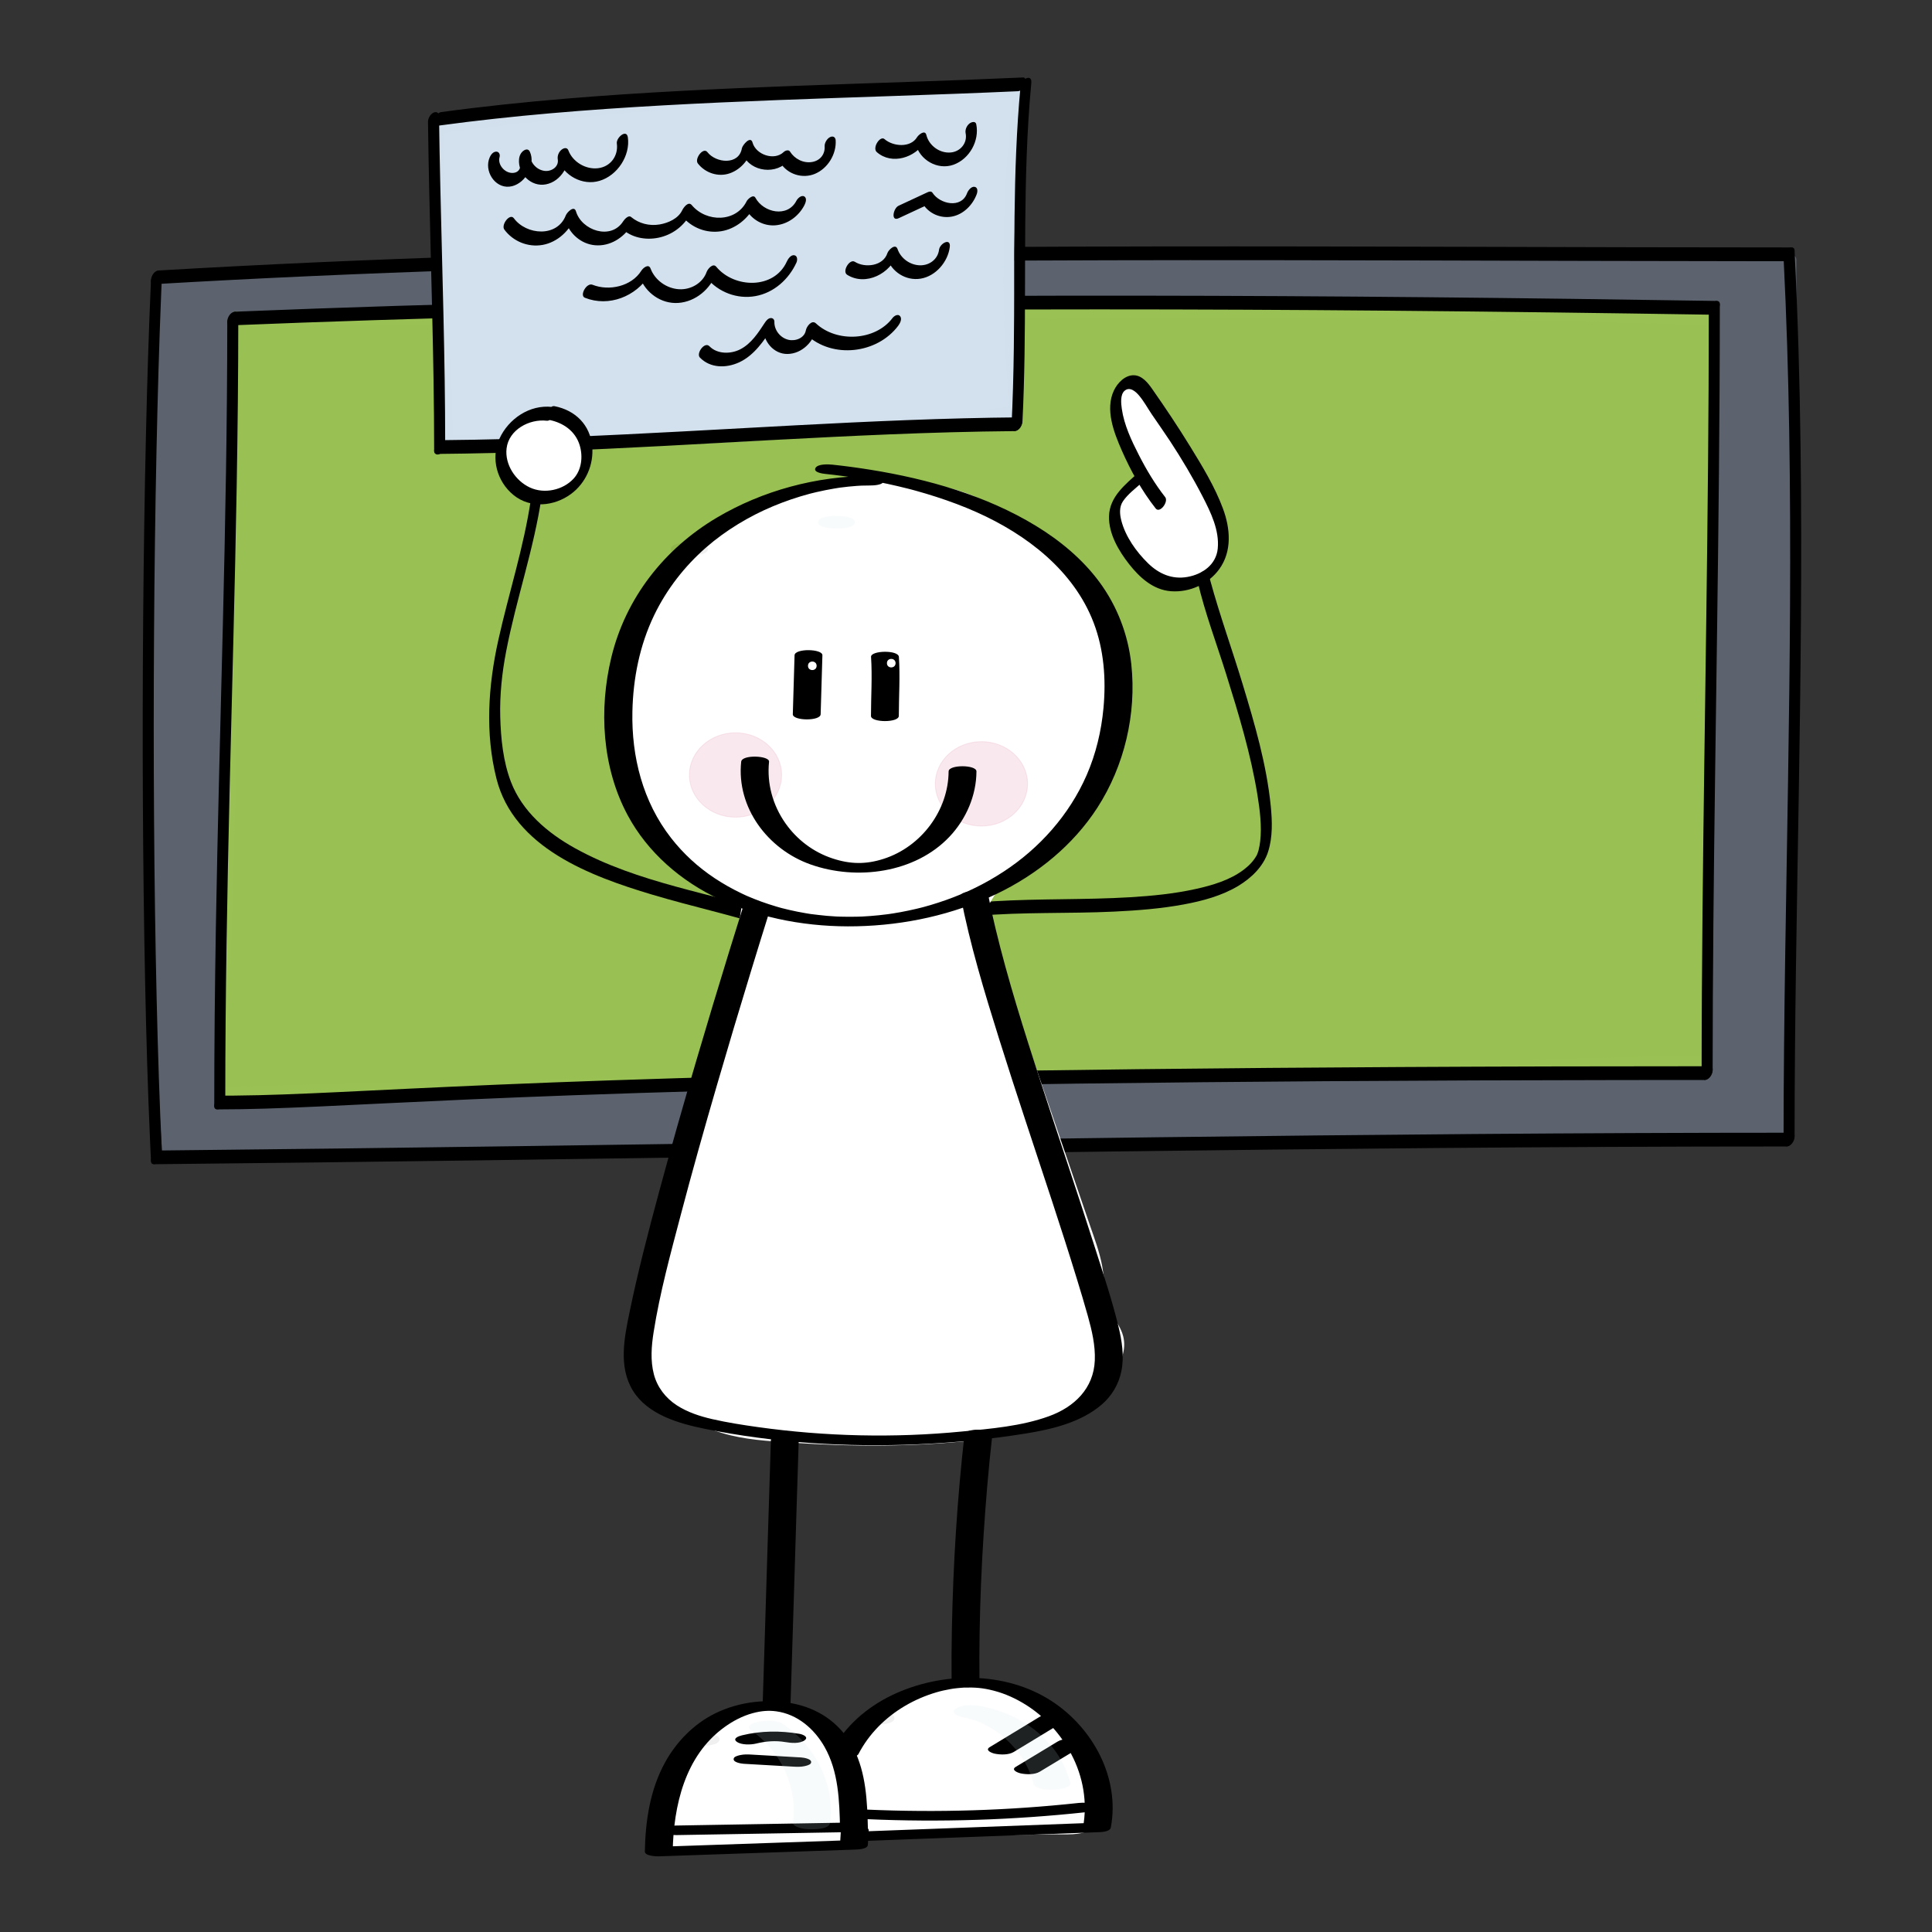 <?xml version="1.0" encoding="utf-8"?>
<!-- Generator: Adobe Adobe Illustrator 24.2.0, SVG Export Plug-In . SVG Version: 6.00 Build 0)  -->
<svg version="1.1" id="Ebene_1" xmlns="http://www.w3.org/2000/svg" xmlns:xlink="http://www.w3.org/1999/xlink" x="0px" y="0px"
	 viewBox="0 0 1700.79 1700.79" style="enable-background:new 0 0 1700.79 1700.79;" xml:space="preserve">
<rect x="0" y="0" width="1700.79" height="1700.79" fill="#333333" stroke="none"/>
<style type="text/css">
	.st0{fill:#5C636F;}
	.st1{fill:#99C052;}
	.st2{fill:#99C153;}
	.st3{fill:#D3E1EE;}
	.st4{fill:#D2E0ED;}
	.st5{fill:#FFFFFF;}
	.st6{fill:#FFFFFF;stroke:#FFFFFF;stroke-width:0.866;stroke-linecap:round;stroke-linejoin:round;stroke-miterlimit:10;}
	.st7{opacity:0.2;fill:#E192B2;stroke:#E192B2;stroke-width:0.814;stroke-miterlimit:10;enable-background:new    ;}
	.st8{opacity:0.059;}
	.st9{opacity:0.149;}
	.st10{fill:#D2E1EA;}
</style>
<g id="Ebene_21">
	<g>
		<path class="st0" d="M143.04,253.6c-13.76,253.21-12.2,507.23,4.67,760.25c15.36-0.62,30.73-1.24,46.09-1.86
			c0.88-254.79,5.29-509.56,13.24-764.22c-20.9,0.79-41.81,1.56-62.7,2.35"/>
		<g>
			<path class="st0" d="M138.18,256.25c-5.35,98.83-8.41,197.78-9.11,296.74c-0.7,98.97,0.93,197.95,4.89,296.84
				c2.23,55.59,5.2,111.15,8.89,166.67c0.09,1.35,0.72,3.48,2.54,3.41c15.36-0.62,30.73-1.24,46.09-1.86
				c4.2-0.17,7.16-4.89,7.18-8.7c0.35-99.51,1.22-199.01,2.65-298.51c1.42-99.5,3.38-198.99,5.88-298.46
				c1.4-55.75,2.97-111.5,4.71-167.25c0.04-1.36-0.82-3.47-2.54-3.41c-20.9,0.79-41.81,1.56-62.7,2.35
				c-3.15,0.11-5.56,2.9-6.59,5.67c-0.63,1.69-1.26,6.57,1.95,6.44c20.9-0.79,41.81-1.56,62.7-2.35c-0.84-1.14-1.69-2.27-2.54-3.41
				c-3.1,99.46-5.67,198.94-7.7,298.43s-3.51,198.98-4.46,298.49c-0.53,55.77-0.89,111.54-1.09,167.31c2.39-2.9,4.78-5.81,7.18-8.7
				c-15.36,0.62-30.73,1.24-46.09,1.86c0.84,1.14,1.69,2.27,2.54,3.41c-6.57-98.76-10.84-197.67-12.76-296.62
				c-1.92-98.95-1.51-197.95,1.24-296.87c1.55-55.61,3.84-111.2,6.85-166.76c0.16-2.96-2.57-3.97-4.95-2.81
				C140.01,249.57,138.34,253.2,138.18,256.25L138.18,256.25z"/>
		</g>
	</g>
	<g>
		<path class="st0" d="M1515.33,241.02c-1.08,235.01-2.16,470.02-3.23,705.03c-0.08,17.12-6.7,49.32,10.73,49.32
			c18.02,0,25.56-3.3,44.29,3.12c6.94-255.68,10.06-511.45,9.38-767.22c-19.15,1.05-38.29,2.1-57.45,3.14"/>
		<g>
			<path class="st0" d="M1510.48,243.67c-0.52,114.57-1.05,229.14-1.57,343.7c-0.52,114.57-1.05,229.14-1.57,343.7
				c-0.05,11.43-0.28,22.74-0.99,34.13c-0.53,8.54-1.31,18.18,1.69,26.39c3.45,9.45,10.66,10.05,19.83,9.65
				c12.52-0.55,23.81-1.06,35.9,2.97c4.62,1.54,8.12-4.57,8.23-8.39c2.7-99.92,4.84-199.86,6.39-299.8
				c1.55-99.65,2.51-199.31,2.89-298.97c0.22-56.15,0.25-112.3,0.1-168.45c0-1.33-0.79-3.5-2.54-3.41
				c-19.15,1.05-38.29,2.1-57.45,3.14c-3.16,0.18-5.55,2.87-6.59,5.67c-0.61,1.65-1.26,6.62,1.95,6.44
				c19.15-1.05,38.29-2.1,57.45-3.14c-0.84-1.14-1.69-2.27-2.54-3.41c0.26,99.96-0.05,199.91-0.95,299.86
				c-0.9,99.66-2.37,199.31-4.42,298.95c-1.16,56.14-2.5,112.27-4.02,168.4c2.74-2.8,5.48-5.59,8.23-8.39
				c-10.35-3.45-20.14-4.63-31.02-4.01c-4.99,0.28-10.17,0.92-15.16,0.54c-2.93-0.23-4.99-1.67-6.35-4.22
				c-3.39-6.33-2.45-15.12-2.1-21.97c0.45-8.94,1.09-17.79,1.12-26.74c0.26-56.41,0.52-112.8,0.77-169.21
				c0.52-112.8,1.03-225.61,1.55-338.42c0.29-63.45,0.58-126.91,0.87-190.36c0.01-2.92-2.47-4.02-4.95-2.81
				C1512.41,236.93,1510.49,240.65,1510.48,243.67L1510.48,243.67z"/>
		</g>
	</g>
	<g>
		<path class="st0" d="M188.83,977.04c-8.53,1.64,4.21,23.59,10.69,29.28c6.48,5.68,16.05,5.91,24.73,5.81
			c429.85-4.48,859.72-8.95,1289.58-13.43c-2.11-16.82-4.22-33.63-6.33-50.45c-435.78,4.01-871.52,12.06-1307.14,24.17"/>
		<g>
			<path class="st0" d="M189.97,971.09c-13,3.83-8.47,18.93-3.99,27.3c2.55,4.77,5.63,9.68,9.77,13.3c6.6,5.77,15.72,6.5,24.17,6.51
				c46.12,0.11,92.27-0.95,138.39-1.43c93.12-0.97,186.24-1.94,279.36-2.91c93.12-0.97,186.24-1.94,279.36-2.91
				c93.57-0.97,187.12-1.95,280.69-2.92c93.12-0.97,186.24-1.94,279.36-2.91c11.47-0.12,22.95-0.24,34.42-0.36
				c3.86-0.04,7.64-5.02,7.18-8.7c-2.11-16.82-4.22-33.63-6.33-50.45c-0.17-1.39-0.66-3.42-2.54-3.41
				c-170.25,1.57-340.5,3.75-510.74,6.55c-170.23,2.8-340.47,6.22-510.67,10.26c-95.25,2.26-190.49,4.71-285.73,7.36
				c-5.25,0.15-10.32,12.27-4.64,12.11c170.2-4.72,340.4-8.84,510.63-12.33c170.22-3.5,340.46-6.36,510.71-8.62
				c95.26-1.26,190.54-2.33,285.8-3.2c-0.84-1.14-1.69-2.27-2.54-3.41c2.11,16.82,4.22,33.63,6.33,50.45
				c2.39-2.9,4.78-5.81,7.18-8.7c-89.59,0.94-179.18,1.86-268.77,2.8c-89.59,0.94-179.18,1.86-268.77,2.8s-179.18,1.86-268.77,2.8
				s-179.18,1.86-268.77,2.8c-44.57,0.47-89.15,0.93-133.73,1.39c-22.51,0.24-45.01,0.47-67.52,0.71c-9.32,0.1-19.7,1.34-28.8-1.15
				c-6.95-1.9-10.85-6.81-14.47-12.61c-1.57-2.52-3.02-5.12-4.12-7.86c-0.47-1.16-0.7-2.48-1.21-3.6c-0.19-0.41-0.1-0.99-0.31-1.38
				c-1.57-2.82,9.55-0.11-3.2,3.65C192.47,981.58,196.43,969.18,189.97,971.09L189.97,971.09z"/>
		</g>
	</g>
	<g>
		<path class="st0" d="M208.38,251.52c-1.36,10.15-2.71,20.3-4.07,30.46c421.79-18.03,858.64-28.84,1280.61-15.68
			c16.28,0.51,57.55,5.98,61.04-9.65c2.24-10,7.1-20.89-2.26-25.38c-9.36-4.5-67.01-3.95-77.43-4.04
			c-419.64-3.93-837.27,0.64-1259.22,16.91"/>
		<g>
			<path class="st0" d="M203.65,252.71c-1.36,10.15-2.71,20.3-4.07,30.46c-0.21,1.55-0.06,4.99,2.41,4.88
				c93.76-4,187.55-7.63,281.35-10.71c94.59-3.11,189.2-5.67,283.82-7.51c94.77-1.85,189.57-2.99,284.36-3.24
				c94.32-0.25,188.65,0.4,282.96,2.13c46.79,0.86,93.58,1.99,140.35,3.42c13.83,0.42,27.7,1.92,41.55,1.52
				c11.09-0.33,25-1.46,31.55-11.64c3.49-5.44,4.92-13.36,5.79-19.65c0.89-6.49-0.04-13.61-6.65-16.82
				c-8.34-4.04-20.34-3.28-29.35-3.66c-29.63-1.24-59.41-0.81-89.05-1.05c-95.27-0.77-190.56-1.09-285.83-0.94
				c-95.69,0.16-191.36,0.8-287.04,1.97c-95.8,1.17-191.6,2.86-287.38,5.11c-96.07,2.26-192.13,5.08-288.17,8.49
				c-23.63,0.84-47.25,1.71-70.88,2.62c-5.24,0.2-10.29,12.33-4.64,12.11c93.9-3.62,187.83-6.67,281.76-9.18
				c93.62-2.5,187.26-4.45,280.9-5.9c93.92-1.45,187.85-2.38,281.78-2.83c93.48-0.45,186.95-0.42,280.43,0.04
				c45.26,0.22,90.51,0.74,135.76,0.97c22.72,0.11,46.06-0.92,68.62,2.3c4.8,0.69,9.96,1.56,10.38,7.4c0.24,3.4-1.18,7.14-2.01,10.4
				c-0.83,3.2-0.1,3.3-2.14,4.61c-4.58,2.94-11.62,3.19-16.89,3.44c-6.96,0.34-13.95,0.06-20.91-0.33
				c-40.04-2.24-80.22-2.77-120.31-3.65c-92.43-2.03-184.88-2.97-277.32-3.04c-92.56-0.06-185.12,0.75-277.67,2.29
				c-92.52,1.53-185.03,3.77-277.52,6.57c-91.87,2.78-183.73,6.11-275.56,9.84c-22.47,0.91-44.93,1.85-67.4,2.81
				c0.8,1.62,1.61,3.25,2.41,4.88c1.36-10.15,2.71-20.3,4.07-30.46C214.25,241.75,204.42,247.01,203.65,252.71L203.65,252.71z"/>
		</g>
	</g>
	<g>
		<g>
			<path class="st0" d="M1543.65,968.63c5.25,0,10.4-12.11,4.64-12.11C1543.03,956.52,1537.88,968.63,1543.65,968.63L1543.65,968.63
				z"/>
		</g>
	</g>
	<g>
		<g>
			<path class="st0" d="M1564.08,1002.93c5.25,0,10.4-12.11,4.64-12.11C1563.47,990.81,1558.31,1002.93,1564.08,1002.93
				L1564.08,1002.93z"/>
		</g>
	</g>
	<g>
		<g>
			<path class="st0" d="M1553.86,976.16c5.25,0,10.4-12.11,4.64-12.11C1553.25,964.05,1548.1,976.16,1553.86,976.16L1553.86,976.16z
				"/>
		</g>
	</g>
</g>
<g id="Ebene_22">
	<g>
		<path class="st1" d="M207.04,313.41c0,221.83-3.74,426.75-13.03,649.17c431.32-11.1,877.12-16.8,1308.44-27.88
			c0-217.17,3.53-421.73,3.53-654.29c-433.35-14.71-859.53,0-1301.06,0"/>
		<g>
			<path class="st2" d="M202.19,316.06c-0.01,84.71-0.55,169.41-1.81,254.11c-1.24,83.24-3.18,166.47-5.84,249.68
				c-1.55,48.46-3.35,96.92-5.36,145.37c-0.05,1.38,0.83,3.45,2.54,3.41c169.92-4.36,339.86-7.86,509.79-11.17
				c170.9-3.33,341.8-6.46,512.69-10.08c95.32-2.02,190.64-4.19,285.96-6.64c4.19-0.11,7.18-4.93,7.18-8.7
				c0.01-83.43,0.53-166.87,1.19-250.3c0.66-84.81,1.45-169.62,1.9-254.43c0.27-49.86,0.43-99.71,0.44-149.56
				c0-1.46-0.78-3.35-2.54-3.41c-168.86-5.71-337.82-7.01-506.77-6.4c-168.57,0.61-337.13,3.06-505.69,4.74
				c-96.2,0.95-192.4,1.65-288.6,1.66c-5.25,0-10.4,12.11-4.64,12.11c170.88-0.01,341.75-2.23,512.62-4.11
				c168-1.84,336.04-3.32,504.05-1.78c94.82,0.87,189.62,2.69,284.39,5.9c-0.84-1.14-1.69-2.27-2.54-3.41
				c-0.01,87.09-0.51,174.19-1.19,261.27c-0.65,83.79-1.43,167.57-1.9,251.37c-0.27,47.22-0.43,94.43-0.44,141.65
				c2.39-2.9,4.78-5.81,7.18-8.7C1334.87,933,1164.94,936.49,995,939.8c-170.9,3.33-341.8,6.46-512.69,10.08
				c-95.32,2.02-190.64,4.19-285.96,6.64c0.84,1.14,1.69,2.27,2.54,3.41c3.53-84.82,6.37-169.67,8.45-254.53
				c2.03-83.18,3.34-166.37,4.01-249.57c0.39-48.36,0.57-96.71,0.57-145.07c0-2.99-2.45-3.92-4.95-2.81
				C204.11,309.21,202.19,313.13,202.19,316.06L202.19,316.06z"/>
		</g>
	</g>
</g>
<g id="Ebene_14">
	<g>
		<g>
			<path d="M132.9,246.79c-2.02,45.56-3.39,91.13-4.43,136.71c-1.21,52.63-1.98,105.27-2.41,157.91
				c-0.46,55.17-0.55,110.35-0.27,165.52c0.28,53.18,0.89,106.38,2,159.55c0.97,46.5,2.3,93,4.38,139.47
				c0.23,5.17,0.48,10.35,0.73,15.53c0.14,2.88,2.37,4.07,4.95,2.81c2.71-1.32,4.91-5.15,4.76-8.11
				c-2.22-45.54-3.64-91.11-4.7-136.7c-1.22-52.63-1.93-105.26-2.29-157.9c-0.38-55.17-0.37-110.35,0-165.52
				c0.35-53.19,1.04-106.38,2.16-159.56c0.98-46.5,2.26-93.01,4.17-139.49c0.22-5.18,0.43-10.35,0.66-15.54
				c0.13-2.95-2.55-3.98-4.95-2.81C134.75,240.1,133.03,243.75,132.9,246.79L132.9,246.79z"/>
		</g>
	</g>
	<g>
		<g>
			<path d="M202.6,286.46c169.46-6.88,339.04-10.81,508.62-12.7c170.52-1.9,341.06-1.73,511.58-0.26
				c94.68,0.81,189.35,2.04,284.02,3.54c5.25,0.08,10.44-12.02,4.64-12.11c-169.6-2.68-339.22-4.48-508.84-4.65
				c-170.51-0.18-341.04,1.27-511.52,5.16c-94.64,2.16-189.27,5.08-283.87,8.92C202,274.55,196.96,286.69,202.6,286.46L202.6,286.46
				z"/>
		</g>
	</g>
	<g>
		<g>
			<path d="M1504.29,273.62c-0.01,88.79-0.97,177.58-2.14,266.36c-1.16,88.2-2.54,176.39-3.4,264.59
				c-0.47,47.6-0.77,95.19-0.77,142.78c0,2.91,2.46,4.02,4.95,2.81c2.82-1.37,4.76-5.09,4.76-8.11
				c0.01-86.02,0.99-172.03,2.14-258.04c1.19-88.98,2.56-177.96,3.4-266.94c0.47-49.58,0.77-99.17,0.77-148.76
				c0-2.92-2.46-4.02-4.95-2.81C1506.23,266.88,1504.29,270.61,1504.29,273.62L1504.29,273.62z"/>
		</g>
	</g>
	<g>
		<g>
			<path d="M191.15,976.64c14.11,0,28.23-0.26,42.34-0.69c16-0.49,31.99-1.16,47.98-1.89c19.33-0.88,38.64-1.84,57.96-2.78
				c24.29-1.17,48.57-2.32,72.87-3.39c30.83-1.36,61.66-2.6,92.5-3.72c39.15-1.42,78.29-2.67,117.45-3.77
				c48.7-1.37,97.4-2.52,146.11-3.5c59.98-1.21,119.97-2.17,179.96-2.96c72.85-0.95,145.7-1.63,218.55-2.13
				c87.29-0.59,174.57-0.9,261.87-1.01c23.94-0.03,47.87-0.04,71.81-0.04c5.25,0,10.4-12.11,4.64-12.11
				c-91.1,0-182.19,0.2-273.28,0.69c-76.58,0.41-153.14,1.02-229.71,1.89c-62.96,0.72-125.92,1.62-188.88,2.78
				c-51.29,0.94-102.59,2.06-153.87,3.39c-41.2,1.08-82.41,2.3-123.61,3.72c-32.82,1.13-65.64,2.38-98.45,3.77
				c-25.73,1.09-51.46,2.27-77.19,3.5c-20.38,0.98-40.75,1.99-61.13,2.96c-16.6,0.79-33.21,1.54-49.82,2.13
				c-14.4,0.51-28.81,0.88-43.23,1.01c-3.4,0.03-6.8,0.04-10.2,0.04C190.54,964.53,185.39,976.64,191.15,976.64L191.15,976.64z"/>
		</g>
	</g>
	<g>
		<g>
			<path d="M200.07,283.05c-0.01,89.08-1.73,178.16-3.89,267.22c-2.15,88.73-4.65,177.44-6.15,266.18
				c-0.88,52.26-1.41,104.51-1.42,156.78c0,2.92,2.46,4.02,4.95,2.81c2.82-1.38,4.76-5.09,4.76-8.11
				c0.01-91.77,1.7-183.53,3.89-275.27c2.1-87.98,4.63-175.94,6.15-263.93c0.87-50.32,1.41-100.65,1.42-150.98
				c0-2.92-2.46-4.02-4.95-2.81C202.01,276.32,200.07,280.04,200.07,283.05L200.07,283.05z"/>
		</g>
	</g>
	<g>
		<g>
			<path d="M135.44,1024.9c187.75-1.84,375.5-4.62,563.24-7.33c187.34-2.71,374.68-5.35,562.03-6.91
				c103.97-0.86,207.95-1.39,311.93-1.39c5.25,0,10.4-12.11,4.64-12.11c-186.1,0.01-372.2,1.69-558.28,3.99
				c-187.82,2.32-375.61,5.28-563.43,7.86c-105.17,1.44-210.32,2.76-315.49,3.8C134.83,1012.83,129.7,1024.95,135.44,1024.9
				L135.44,1024.9z"/>
		</g>
	</g>
	<g>
		<g>
			<path d="M1570.11,226.52c5.15,102.15,6.23,204.45,5.7,306.7c-0.52,101.95-2.69,203.9-4.22,305.84
				c-0.84,55.59-1.47,111.2-1.48,166.8c0,2.92,2.46,4.02,4.95,2.81c2.82-1.38,4.76-5.09,4.76-8.11
				c0.01-99.77,2.03-199.54,3.65-299.3c1.66-102.62,2.97-205.27,1.61-307.91c-0.76-57.4-2.36-114.8-5.26-172.13
				c-0.14-2.88-2.36-4.07-4.95-2.81C1572.16,219.73,1569.96,223.55,1570.11,226.52L1570.11,226.52z"/>
		</g>
	</g>
	<g>
		<g>
			<path d="M135.44,250.2c92.68-5.44,185.44-9.51,278.22-12.54c93.67-3.06,187.37-5.08,281.07-6.39
				c94.07-1.32,188.15-1.93,282.23-2.15c93.9-0.22,187.8-0.05,281.7,0.19c93.15,0.24,186.31,0.55,279.47,0.62
				c11.51,0.01,23.01,0.01,34.52,0.01c5.25,0,10.4-12.11,4.64-12.11c-93.03,0-186.05-0.28-279.07-0.54
				c-93.84-0.26-187.67-0.47-281.51-0.34c-94.09,0.13-188.18,0.61-282.25,1.76c-93.78,1.15-187.56,2.96-281.31,5.76
				c-92.93,2.79-185.84,6.55-278.67,11.67c-11.46,0.64-22.93,1.29-34.39,1.96C134.85,238.39,129.84,250.53,135.44,250.2
				L135.44,250.2z"/>
		</g>
	</g>
</g>
<g id="Ebene_23">
	<g>
		<path class="st3" d="M385.12,114.04c2.98,91.77,5.96,183.53,8.94,275.3c166.91,0.37,333.84-8.24,499.79-25.77
			c-8.36-94.11-7.58-188.99,2.32-282.95c-171.43-1.99-343.01,8.64-512.83,31.77"/>
		<g>
			<path class="st4" d="M380.27,116.69c2.32,71.31,4.63,142.62,6.95,213.93c0.66,20.46,1.33,40.91,1.99,61.38
				c0.04,1.41,0.75,3.41,2.54,3.41c65.34,0.13,130.67-1.09,195.97-3.69c65.28-2.6,130.51-6.58,195.62-11.92
				c36.5-2.99,72.96-6.42,109.38-10.26c3.32-0.35,6.25-5.7,6-8.61c-6.42-72.75-7.47-145.94-3.01-218.84
				c1.28-20.91,3.01-41.8,5.19-62.64c0.17-1.67,0.1-4.85-2.41-4.88c-67.1-0.76-134.21,0.38-201.24,3.46
				c-66.83,3.07-133.57,8.06-200.1,14.93c-37.63,3.88-75.19,8.39-112.67,13.48c-4.99,0.68-9.2,12.84-2.28,11.91
				c66.37-9.02,133-16.17,199.79-21.36c66.3-5.16,132.76-8.41,199.24-9.79c37.53-0.78,75.08-0.94,112.61-0.51
				c-0.8-1.62-1.61-3.25-2.41-4.88c-7.72,73.72-10.04,147.93-6.65,221.97c0.95,20.84,2.37,41.66,4.2,62.44c2-2.87,4-5.74,6-8.61
				c-64.57,6.81-129.29,12.28-194.11,16.37c-64.91,4.1-129.9,6.85-194.92,8.24c-36.52,0.78-73.05,1.12-109.58,1.05
				c0.84,1.14,1.69,2.27,2.54,3.41c-2.32-71.31-4.63-142.62-6.95-213.93c-0.66-20.46-1.33-40.91-1.99-61.38
				c-0.09-2.89-2.4-4.05-4.95-2.81C382.28,109.92,380.17,113.7,380.27,116.69L380.27,116.69z"/>
		</g>
	</g>
</g>
<g id="Ebene_24">
	<g>
		<g>
			<path d="M430.33,140.68c-3.45,12.05,7.03,26.63,20.57,23.21c12.02-3.05,20.79-18.92,15.56-30.27c-1.12-2.45-3.22-2.52-5.38-1.09
				c-2.61,1.73-3.89,4.7-4.15,7.68c-1.1,12.67,10.57,24.66,23.75,22.06c13.27-2.61,21.75-17.34,19.7-29.87
				c-3.12,2.63-6.24,5.26-9.35,7.9c5.32,14.21,21.6,23.44,36.78,18.89c15.79-4.72,27.12-22.16,24.92-38.2
				c-1.06-7.8-10.41,0.2-9.71,5.3c1.45,10.63-5.32,20.42-16.51,21.79c-10.91,1.32-22.35-5.57-26.13-15.66
				c-1.08-2.88-3.98-2.27-6-0.66c-2.53,2.01-3.86,5.44-3.35,8.55c1.07,6.58-5.59,10.92-11.7,10.12c-7.57-1-13.32-8.14-12.69-15.51
				c-3.18,2.2-6.35,4.4-9.53,6.59c2.35,5.11,0.33,10.69-6.06,10.74c-6.91,0.05-13.13-7.4-11.26-13.93c0.72-2.52-0.72-5.27-3.58-4.78
				C432.96,134.1,431.1,137.98,430.33,140.68L430.33,140.68z"/>
		</g>
	</g>
	<g>
		<g>
			<path d="M614.34,143.9c6.5,8.39,18.04,12.28,28.29,8.6c10.49-3.77,18.02-13.54,19.88-24.23c-3.14,1.71-6.27,3.42-9.4,5.13
				c4.51,16.62,27.39,21.29,39.46,9.63c-1.83,0.13-3.67,0.26-5.5,0.39c6.2,9.96,19.3,14.19,30.27,9.64
				c11.45-4.76,19.07-17.43,18.32-29.54c-0.18-2.86-2.35-4.08-4.95-2.81c-2.69,1.31-4.95,5.16-4.76,8.11
				c0.44,7.03-3.97,12.64-11.16,13.81c-7.72,1.25-15.37-2.83-19.35-9.22c-1.21-1.94-4.24-0.83-5.5,0.39
				c-8.37,8.09-24.57,2.31-27.46-8.31c-1.73-6.38-8.91,2.3-9.4,5.13c-2.6,14.95-22.79,13.06-30.37,3.27
				C619.06,129.21,611.16,139.81,614.34,143.9L614.34,143.9z"/>
		</g>
	</g>
	<g>
		<g>
			<path d="M771.88,133.92c13.35,11.68,34.04,4.7,42.43-9.16c-2.72,0.65-5.45,1.31-8.18,1.96c3.39,13.96,19.12,23.3,33.17,18.32
				c14.24-5.05,23.05-21.22,20.13-35.63c-0.63-3.12-4.27-2.03-6-0.66c-2.46,1.95-3.98,5.49-3.35,8.55
				c1.71,8.44-4.45,16.14-13.13,16.93c-9.8,0.89-19.22-6.18-21.46-15.42c-1.2-4.96-6.89-0.16-8.18,1.96
				c-5.82,9.63-21.21,8.2-28.68,1.67C774.8,119.11,767.61,130.19,771.88,133.92L771.88,133.92z"/>
		</g>
	</g>
	<g>
		<g>
			<path d="M443.99,202.12c7.65,10.35,20.76,15.77,33.63,13.49c13.45-2.38,24.29-12.97,29-25.23c-2.98,1.18-5.97,2.37-8.95,3.56
				c3.42,11.62,13.75,20.91,26.24,21.96c13.11,1.11,25.02-6.56,31.73-17.19c-2.29,1.25-4.58,2.5-6.87,3.75
				c8.98,7.49,21.56,9.23,32.78,6.37c12.44-3.18,22.08-11.57,27.52-22.87c-2.82,1.54-5.63,3.07-8.45,4.61
				c8.28,9.94,21.2,15.04,34.19,13c12.77-2.01,23.95-11.22,29.51-22.49c-2.56,1.01-5.12,2.01-7.68,3.02
				c4.93,9.15,15.19,15.04,25.78,14.26c11.06-0.81,20.77-8.12,25.7-17.71c1.05-2.05,2.59-6.17-0.13-7.72
				c-2.57-1.46-5.85,1.77-6.87,3.75c-7.81,15.19-29.01,10.59-36.12-2.6c-1.87-3.46-6.86,1.34-7.68,3.02
				c-9.31,18.88-35.57,18.78-48.34,3.46c-3.08-3.7-7.3,2.22-8.45,4.61c-3.49,7.25-12.24,11.13-19.83,12.42
				c-9.02,1.53-18.19-0.77-25.18-6.59c-2.34-1.95-5.95,2.29-6.87,3.75c-10.76,17.05-36.67,8.13-41.62-8.7
				c-1.66-5.65-7.97,1.01-8.95,3.56c-7.52,19.54-34.71,17.45-45.73,2.52C448.85,187.38,440.89,197.93,443.99,202.12L443.99,202.12z"
				/>
		</g>
	</g>
	<g>
		<g>
			<path d="M791.21,192.06c8.54-3.97,17.07-7.94,25.6-11.91c-1.43-0.15-2.85-0.31-4.28-0.46c5.34,8.28,15.27,12.74,25.13,11.03
				c10.42-1.79,18.71-10.34,22.19-19.82c0.8-2.17,1.13-5.96-1.95-6.44c-2.98-0.47-5.76,3.4-6.59,5.67
				c-5.04,13.72-23.95,9.6-30.42-0.44c-0.99-1.54-2.92-1.09-4.28-0.46c-8.54,3.97-17.07,7.94-25.6,11.91
				C786.34,183.32,783.98,195.43,791.21,192.06L791.21,192.06z"/>
		</g>
	</g>
	<g>
		<g>
			<path d="M514.87,262.12c21.14,8.41,44.98-1.16,56.67-19.79c-2.72,0.65-5.45,1.31-8.18,1.96c5.09,13.52,18.66,23.37,33.63,22.39
				c15.46-1.02,28.63-12.39,33.62-26.51c-2.82,1.54-5.63,3.07-8.45,4.61c10.25,12.43,26.74,18.78,42.85,15.89
				c16.39-2.93,29.47-14.94,36.13-29.54c0.97-2.13,1.01-5.98-1.95-6.44c-3.12-0.49-5.57,3.43-6.59,5.67
				c-11.21,24.59-46.33,23.51-62.08,4.44c-2.94-3.56-7.54,2.03-8.45,4.61c-3.47,9.79-13.85,15.81-24.27,15.21
				c-11.05-0.64-21.24-8-25.09-18.2c-1.74-4.63-6.61-0.53-8.18,1.96c-8.57,13.66-28.27,18.12-42.93,12.3
				C516.37,248.57,509.96,260.17,514.87,262.12L514.87,262.12z"/>
		</g>
	</g>
	<g>
		<g>
			<path d="M745.78,241.91c16.4,10.3,38.49-1.25,43.97-18.29c-2.98,1.18-5.97,2.37-8.95,3.56c4.14,12.1,16.58,20.23,29.61,18.13
				c13.44-2.17,24.06-14.86,25.7-27.78c1.1-8.6-8.72-3.35-9.45,2.36c-1.03,8.13-8.18,13.73-16.5,13.67
				c-8.88-0.06-17.2-6.05-20.01-14.27c-1.84-5.38-8.02,0.69-8.95,3.56c-3.63,11.3-19.56,13.34-28.69,7.61
				C747.93,227.56,741.06,238.94,745.78,241.91L745.78,241.91z"/>
		</g>
	</g>
	<g>
		<g>
			<path d="M616.16,314.8c9.13,9.37,23.07,9.45,34.5,4.19c13.37-6.15,21.99-19.26,29.69-31.03c-2.79,0.22-5.57,0.44-8.36,0.66
				c-0.31,11.49,8.87,23.13,21.22,22.99c12.91-0.15,23.46-11.07,25.63-23.11c-2.96,2.06-5.94,4.12-8.9,6.18
				c22.88,21.43,62.2,16.82,80.77-7.89c1.56-2.08,3.63-5.96,1.7-8.44c-1.85-2.38-5.32-0.23-6.66,1.56
				c-15.2,20.24-49.17,21.89-67.45,4.78c-3.76-3.51-8.3,2.83-8.9,6.18c-1.2,6.66-9,9.7-15.25,8.27c-7.25-1.66-12.63-8.57-12.43-15.8
				c0.05-1.92-1.16-3.41-3.13-3.35c-2.29,0.06-4.12,2.32-5.23,4.02c-5.79,8.83-11.98,18.55-21.76,23.53
				c-8.4,4.28-20.19,4.33-27.07-2.74C620.26,300.43,612.61,311.15,616.16,314.8L616.16,314.8z"/>
		</g>
	</g>
</g>
<g id="Ebene_16">
	<g>
		<g>
			<path d="M376.78,107.31c0.98,75.81,3.68,151.59,4.88,227.4c0.32,20.71,0.54,41.42,0.54,62.12c0,2.91,2.46,4.02,4.95,2.81
				c2.82-1.37,4.76-5.1,4.76-8.11c-0.02-75.91-2.58-151.81-4.29-227.7c-0.46-20.6-0.87-41.21-1.13-61.82
				c-0.04-2.9-2.43-4.03-4.95-2.81C378.75,100.55,376.73,104.3,376.78,107.31L376.78,107.31z"/>
		</g>
	</g>
	<g>
		<g>
			<path d="M385.91,110.61c65.6-8.95,131.65-14.14,197.75-17.84c67.35-3.77,134.78-5.93,202.19-8.24
				c36.69-1.25,73.39-2.56,110.06-4.22c3.16-0.14,5.56-2.89,6.59-5.67c0.62-1.67,1.26-6.59-1.95-6.44
				c-66.62,3.02-133.29,4.86-199.92,7.36C633,78.09,565.36,81.22,497.9,86.86c-36.66,3.06-73.26,6.87-109.7,11.84
				C383.2,99.38,378.99,111.55,385.91,110.61L385.91,110.61z"/>
		</g>
	</g>
	<g>
		<g>
			<path d="M898.45,75.43c-7.29,76.79-4.94,153.88-5.95,230.88c-0.31,23.29-0.93,46.56-2.1,69.82c-0.14,2.95,2.56,3.97,4.95,2.81
				c2.93-1.43,4.61-5.06,4.76-8.11c3.89-77.56,0.86-155.22,3.67-232.79c0.78-21.69,2.06-43.37,4.11-64.98
				C908.71,64.45,898.99,69.67,898.45,75.43L898.45,75.43z"/>
		</g>
	</g>
	<g>
		<g>
			<path d="M384.73,399.61c66.52-0.56,132.99-3.53,199.41-7.03c66.17-3.48,132.32-7.49,198.53-10.18
				c36.74-1.49,73.49-2.56,110.26-2.88c5.25-0.04,10.38-12.16,4.64-12.11c-65.71,0.56-131.37,3.54-196.99,7
				c-66.4,3.5-132.77,7.5-199.21,10.18c-37.32,1.5-74.65,2.57-112.01,2.89C384.12,387.54,378.99,399.66,384.73,399.61L384.73,399.61
				z"/>
		</g>
	</g>
</g>
<g id="Ebene_20">
	<g>
		<path class="st5" d="M1008.21,424.01c-12.18,4.18-20.41,16.48-21.5,29.11c-1.09,12.63,4.2,25.25,12.46,34.99
			c9.44,11.12,23.45,19.11,38.18,18.97c14.74-0.14,29.6-9.67,33.39-23.67c3.3-12.19-1.77-24.92-7.08-36.39
			c-14.69-31.73-32.07-62.28-51.88-91.19c-4.82-7.03-13.41-14.84-20.73-10.36c-6.7,4.1-4.65,14.04-1.78,21.26
			c7.23,18.2,14.47,36.4,21.7,54.6"/>
		<g>
			<path class="st5" d="M1009.35,418.06c-13.38,4.94-22.7,16.53-26.24,29.99c-3.77,14.35,0.51,29.72,9.15,41.58
				c16.29,22.38,49.49,32.8,71.59,11.89c11.34-10.73,14.95-25.63,11.27-40.52c-1.98-7.99-5.6-15.49-9.1-22.92
				c-3.58-7.59-7.31-15.11-11.19-22.55c-7.83-15.03-16.29-29.75-25.32-44.12c-4.48-7.12-8.99-14.28-13.9-21.12
				c-3.67-5.12-8.89-10.65-15.42-11.95c-7.64-1.53-14.37,4.4-16.98,11c-2.6,6.54-1.36,13.86,1.01,20.28
				c6.89,18.7,14.74,37.13,22.1,55.66c2.52,6.36,11.19-3.26,9.35-7.9c-5.32-13.38-10.64-26.76-15.96-40.15
				c-2.33-5.85-5.01-11.69-6.9-17.69c-0.68-2.17-1.28-4.42-1.35-6.71c-0.07-2.35-0.35-2.41,1.8-2.62c5.12-0.51,10.05,4.99,12.81,8.5
				c4.23,5.41,7.84,11.41,11.55,17.18c7.12,11.05,13.87,22.32,20.28,33.78c6.67,11.94,12.95,24.09,18.81,36.43
				c5.31,11.17,13.13,25.43,9.42,38.12c-2.67,9.14-12.35,14.61-21.33,16.29c-11.38,2.13-23.1-2.16-32.18-8.77
				c-10.89-7.93-19.53-20.58-20.99-34c-1.24-11.48,3.9-23.51,15.44-27.77c3.03-1.12,5.32-3.98,5.87-7.13
				C1013.28,420.77,1012.44,416.92,1009.35,418.06L1009.35,418.06z"/>
		</g>
	</g>
	<g>
		<path class="st5" d="M509.95,413.31c7.92-15.2,1.28-36.09-14.05-44.14c-15.34-8.06-36.7-1.89-45.18,13.03s-2.57,36.02,12.46,44.6
			c15.03,8.58,36.61,3.16,45.61-11.46"/>
		<g>
			<path class="st5" d="M513.45,415.29c7-14.11,6.25-31.52-4.33-43.87c-10.39-12.11-27.31-14.63-41.82-8.69
				c-15.3,6.27-25.45,21.32-25.32,37.61c0.13,15.16,9.21,30.19,24.31,34.91c17.61,5.51,36.41-3.05,46.01-17.95
				c1.25-1.94,2.46-6.25-0.13-7.72c-2.7-1.54-5.66,1.87-6.87,3.75c-5.97,9.27-18.8,12.75-29.33,11.03
				c-11.9-1.94-20.68-11.29-23.44-22.58c-2.7-11.06,1.34-21.38,11.74-26.68c10.37-5.3,23.45-4.51,32.69,2.65
				c9.4,7.28,14.99,22.5,9.5,33.57c-1.02,2.07-2.61,6.16,0.13,7.72C509.12,420.48,512.46,417.29,513.45,415.29L513.45,415.29z"/>
		</g>
	</g>
</g>
<g id="Ebene_18">
	<g>
		<g>
			<path d="M686.99,805.56c-60.1-19.21-125.29-28.07-180.94-58.94c-24.13-13.39-46.22-32.19-56.23-58.26
				c-6.89-17.95-8.93-38.19-9.44-57.23c-0.52-19.45,1.55-38.77,5.23-57.86c8.83-45.85,24.47-90.06,31.24-136.37
				c0.37-2.51-0.48-5.31-3.58-4.78c-2.96,0.51-5.47,4.45-5.87,7.13c-6.18,42.26-19.51,82.77-28.74,124.37
				c-8.87,39.93-11.73,81.77-1.61,121.81c15.36,60.8,82.54,85.84,137.2,102.16c35.14,10.49,71.08,18.27,106.01,29.44
				C685.66,818.76,691.87,807.11,686.99,805.56L686.99,805.56z"/>
		</g>
	</g>
	<g>
		<g>
			<path d="M486.04,358.25c-19.81-2.28-38.41,10.5-46.34,27.88c-7.86,17.24-2.24,37.82,12.42,49.71
				c14.82,12.02,35.72,9.91,50.51-0.95c13.12-9.65,20.19-25.91,18.7-41.88c-1.75-18.77-14.56-31.79-33.21-35.45
				c-5.05-1-10.66,10.93-4.64,12.11c12.52,2.46,23.11,9.98,26.84,22.33c2.95,9.77,1.8,21.49-5.32,29.29
				c-9.33,10.2-25.77,13.76-38.44,7.91c-12.83-5.92-22.29-20.32-20.61-34.46c1.94-16.38,19.88-26.15,35.46-24.36
				C486.59,370.95,492.02,358.93,486.04,358.25L486.04,358.25z"/>
		</g>
	</g>
	<g>
		<g>
			<path d="M860.47,806.27c39.92-3.55,80.22-1.85,120.22-3.76c20.52-0.98,41.12-2.56,61.34-6.3c16.54-3.06,33.52-7.59,48.01-16.29
				c11.64-7,22.26-17.24,26.38-30.34c4.03-12.81,3.58-26.71,2.27-39.91c-3.62-36.47-14.12-72.32-24.73-107.33
				c-9.23-30.44-20.09-60.47-28.48-91.14c-0.61-2.25-1.2-4.5-1.73-6.77c-0.72-3.07-4.21-2.07-6-0.66c-2.4,1.91-4.06,5.53-3.35,8.55
				c6.46,27.52,16.65,54.34,25.09,81.31c10.92,34.86,21.63,70.17,27.49,106.24c2.15,13.21,3.94,27.79,2.41,40.73
				c-0.31,2.64-0.77,5.26-1.43,7.85c-0.35,1.37,0.07-0.1-0.25,0.87c-0.17,0.51-0.34,1.03-0.53,1.54c-0.19,0.49-0.4,0.98-0.58,1.47
				c-0.59,1.54,0.08-0.01-0.32,0.7c-2.7,4.76-6.22,8.61-11.06,12.34c-12.17,9.37-27.92,14-42.77,17.27
				c-18.93,4.18-38.34,6.07-57.67,7.23c-39.82,2.39-79.77,1.1-119.58,3.53c-4.15,0.26-8.29,0.57-12.43,0.94
				C857.76,794.8,853.47,806.88,860.47,806.27L860.47,806.27z"/>
		</g>
	</g>
	<g>
		<g>
			<path d="M1002.73,415.52c-11.88,10.81-25.99,21.62-26.43,38.93c-0.4,15.33,8.46,30.44,17.7,42.18
				c9.25,11.76,21.15,22.69,36.92,23.85c16.34,1.2,33-6.36,42.48-19.51c11.39-15.83,9.66-35.77,3.23-53.17
				c-7.07-19.13-18.16-37.33-28.84-54.68c-10.58-17.2-21.9-34.14-33.49-50.7c-3.7-5.29-8.82-11.84-15.98-12.07
				c-7.99-0.26-14.61,6.85-17.7,13.38c-7.94,16.76,0,37.05,6.91,52.8c7.89,17.96,17.65,35.56,29.84,51.08
				c3.67,4.68,11.56-5.92,8.36-10c-9-11.46-16.53-24.09-23.14-37.01c-6.46-12.62-13.06-26.57-15.04-40.71
				c-0.64-4.58-1.56-12.48,2.48-15.91c4.62-3.91,9.78,0.72,12.78,4.29c4.31,5.14,7.48,11.08,11.22,16.6
				c5.29,7.82,10.78,15.5,15.96,23.39c10.36,15.82,20.06,32.07,28.71,48.86c7.19,13.97,14.89,29.74,13.3,45.87
				c-1.38,14.03-13.36,22.57-26.74,24.92c-13.55,2.38-25.18-2.81-34.65-12.08c-10.37-10.13-19.87-23.5-23.49-37.59
				c-1.45-5.62-1.94-11.94,1.46-16.97c4.34-6.4,11.15-11.37,16.83-16.54c2.15-1.96,4.38-5.55,3.35-8.55
				C1007.75,413.33,1004.62,413.79,1002.73,415.52L1002.73,415.52z"/>
		</g>
	</g>
</g>
<g id="Ebene_8">
	<g>
		<path class="st5" d="M667.9,775.69c-13.16,121.4-58.68,231.23-88.02,346.85c-4.42,17.41,1.73,35.4-2.7,52.86
			c-13.37,52.7,51.61,83.96,89.03,87.69c63.85,6.36,131.42,7.67,195.1,0c38.68-4.66,140.72-49.9,110.73-96.66
			c-13.74-21.42-10.02-44.41-18.19-68.33c-31.45-91.97-62.89-183.95-94.33-275.92c-7.05-20.63-6.17-16.77,4.44-36.04
			c7.94-14.41,45.36-39.63,59.26-49.45c70.5-49.87,78.16-169.63,18.45-228.3c-68.33-67.13-110-89.37-197.74-76.87
			c-87.74,12.5-155.93,60.53-185.52,127.39c-33.35,75.39,30.84,199.16,107.8,240.05"/>
		<g>
			<path class="st5" d="M655.65,775.69c-11.05,100.79-45.27,196.63-73.44,293.59c-3.62,12.47-7.14,24.97-10.49,37.52
				c-3.28,12.3-6.13,23.71-5.69,36.51c0.2,5.9,0.67,11.79,0.59,17.7c-0.09,6.13-1.28,11.75-2.44,17.72
				c-1.52,7.81-1.38,15.89,0.68,23.59c8.33,31.14,41.46,50.31,70.77,59.19c19.84,6.02,40.63,7.07,61.23,8.49
				c26.88,1.85,53.85,2.8,80.79,2.52c27.34-0.28,54.72-1.73,81.9-4.79c14.72-1.66,28.85-5.1,42.77-10.11
				c15.49-5.57,30.62-12.53,44.64-21.09c12.51-7.64,25.02-16.83,33.75-28.64c7.25-9.82,11.48-22.13,7.31-34.03
				c-1.06-3.03-2.48-5.82-4.13-8.56c-3.26-5.42-5.84-10.92-7.57-17c-3.13-10.97-4-22.39-6.02-33.58
				c-2.28-12.62-6.88-24.58-11.02-36.7c-4.57-13.38-9.15-26.76-13.72-40.14c-8.77-25.64-17.53-51.29-26.3-76.92
				c-8.96-26.2-17.92-52.4-26.87-78.6c-4.38-12.82-8.77-25.64-13.15-38.46c-3.77-11.03-8.31-22.07-11.2-33.36
				c-1.65-6.44,0.43-10.42,3.65-16.03c4.13-7.19,7.98-13.21,14.03-18.99c12.4-11.84,26.73-21.73,40.77-31.57
				c13.45-9.43,25.8-19.46,35.79-32.54c10.23-13.38,17.8-28.57,23.09-44.45c10.78-32.37,11.72-68.28,2.09-101.04
				c-4.73-16.08-11.97-31.58-22.08-45.09c-11.73-15.65-27.36-28.96-42.15-41.74c-27.12-23.43-57.08-43.01-92.79-50.73
				c-39.91-8.63-83.67-4.39-122.93,5.41c-39.8,9.93-77.39,27.54-108.43,54.2c-13.94,11.99-26.33,25.74-36.52,40.95
				c-9.66,14.41-18.09,30.3-22.13,47.18c-8.13,33.91-0.48,69.97,12.19,101.83c13.8,34.7,35.08,67.19,62.37,93.14
				c12.21,11.6,25.74,22.01,40.67,30.01c4.84,2.6,11.49,2.61,16.77,1.51c2.31-0.48,9.26-3.15,4.39-5.76
				c-31.11-16.68-55.96-43.44-75.07-72.4c-19.7-29.88-34.36-63.95-38.81-99.46c-2.01-16.07-1.84-32.55,1.87-48.36
				c3.83-16.31,12.05-31.54,21.37-45.44c20.4-30.41,49.18-54.38,82.05-70.97c17.19-8.68,35.55-15.31,54.31-19.8
				c10.03-2.4,20.32-4.3,30.27-5.58c4.91-0.63,9.84-1.17,14.77-1.58c2.14-0.19,4.29-0.34,6.43-0.48c0.04,0,4.19-0.24,1.76-0.11
				c1.64-0.08,3.28-0.12,4.92-0.17c3.96-0.1,7.92-0.1,11.89,0.03c0.25,0.01,4.08,0.19,1.34,0.04c1.13,0.06,2.26,0.13,3.4,0.21
				c2.22,0.16,4.45,0.35,6.66,0.59c1.09,0.11,2.18,0.25,3.27,0.38c0.15,0.02,3.69,0.54,1.37,0.18c1.76,0.27,3.52,0.57,5.28,0.9
				c3.57,0.67,8.75,1.87,10.84,2.46c15.13,4.29,29.17,11.06,42.35,19.48c15.7,10.03,29.97,22,43.64,34.52
				c13.58,12.45,27.22,24.93,37.01,40.58c17.62,28.17,23.89,62.39,21.23,95.09c-2.65,32.61-14.45,64.94-36.52,89.77
				c-21.56,24.26-53.32,37.27-75.13,61.45c-4.9,5.43-8.36,12.09-11.73,18.5c-3.1,5.9-3.21,10.4-1.26,16.68
				c7.53,24.31,16.45,48.28,24.69,72.38c17.34,50.72,34.68,101.45,52.03,152.17c4.2,12.26,8.38,24.53,12.58,36.79
				c4.18,12.22,9.07,24.38,11.6,37.05c2.15,10.72,2.97,21.65,5.48,32.3c1.23,5.22,2.89,10.33,5.09,15.24
				c1.99,4.44,4.91,8.35,6.95,12.75c11.63,25.25-16.77,47.75-35.61,59.45c-13.01,8.09-26.84,14.64-41.21,19.87
				c-3.24,1.18-6.51,2.3-9.8,3.33c-1.41,0.44-2.84,0.87-4.26,1.28c-0.83,0.24-1.65,0.47-2.48,0.7c2.18-0.6-0.48,0.12-0.74,0.19
				c-2.72,0.67-5.44,1.3-8.2,1.8c-0.68,0.12-1.37,0.22-2.05,0.35c-2.4,0.47,2.7-0.27,0.33-0.04c-3.01,0.29-6.01,0.72-9.02,1.03
				c-50.24,5.41-101.03,5.24-151.4,1.54c-6.23-0.46-12.45-0.97-18.68-1.54c-3.37-0.31-6.75-0.6-10.11-0.96
				c-0.54-0.06-1.07-0.12-1.61-0.18c-3.21-0.32,0.75,0.22-1.23-0.16c-3.25-0.62-6.48-1.22-9.69-2c-2.92-0.72,1.02,0.3-0.73-0.19
				c-0.77-0.21-1.55-0.43-2.32-0.66c-2.21-0.65-4.4-1.36-6.57-2.12c-14.01-4.9-27.75-12.15-38.77-22.19
				c-11.05-10.06-19.46-22.99-20.72-38.02c-0.8-9.56,2.4-18.27,3.1-27.68c0.87-11.78-1.31-23.57-0.15-35.34
				c1.19-12.18,5.61-24.43,8.85-36.22c3.16-11.47,6.45-22.91,9.82-34.32c7.03-23.84,14.38-47.6,21.61-71.38
				c14.18-46.66,27.88-93.52,37.7-141.29c4.87-23.68,8.76-47.56,11.39-71.59C680.75,770.3,656.37,769.13,655.65,775.69
				L655.65,775.69z"/>
		</g>
	</g>
</g>
<g id="Ebene_9">
	<g>
		<path class="st5" d="M590.14,1617.08c1.89-31.65,9.87-64.69,33.06-88.05c23.19-23.36,64.96-33.02,92.68-14.36
			c14.5,9.76,23.14,25.56,27.03,41.75s3.5,32.95,3.09,49.53c-0.13,5.1-0.58,10.86-4.8,14.13c-3.41,2.65-8.27,2.82-12.72,2.87
			c-45.21,0.47-90.43,0.94-135.64,1.41c-1.06-2.81-2.12-5.61-3.18-8.42"/>
		<g>
			<path class="st5" d="M602.39,1617.08c1.67-26.68,7.31-54.11,23.48-76.2c7.45-10.18,16.68-18.46,28-24.3
				c4.98-2.58,10.43-4.67,15.81-5.95c1.23-0.29,2.47-0.55,3.72-0.79c1.61-0.3,2.17-0.36,2.69-0.42c1.46-0.17,2.91-0.31,4.38-0.39
				c-1.9,0.1,0.19,0.02,0.49,0.03c0.83,0.01,1.66,0,2.49,0.02c-1.93-0.04,0.13,0.01,0.46,0.04c0.82,0.08,1.64,0.14,2.46,0.24
				c1.76,0.2,0.2-0.04,1.93,0.31c2.96,0.58,5.18,1.21,8.08,2.34c5.45,2.13,10.57,5.48,14.8,9.46c9.8,9.2,16.14,21.45,19.33,34.3
				c3.87,15.59,3.69,31.77,3.32,47.7c-0.07,3.03-0.05,6.09-0.66,9.07c-0.63,3.09-2.22,4.15-4.02,6.35c0.56-0.69,2.29,0.39,0.84-0.19
				c-1.25-0.5,0.56,0.01-0.81,0.04c-2,0.05-4.02,0.04-6.03,0.06c-4.47,0.04-8.92,0.09-13.39,0.14c-38.97,0.41-77.93,0.81-116.9,1.22
				c4.09,1.4,8.17,2.81,12.26,4.21c-1.06-2.81-2.12-5.61-3.18-8.42c-2.62-6.94-25.9-3.68-24.51,0c1.06,2.81,2.12,5.61,3.18,8.42
				c1.52,4.03,8.73,4.25,12.26,4.21c38.67-0.41,77.34-0.8,116.01-1.21c9.58-0.1,19.46,0.45,28.98-0.72
				c8.41-1.03,16.78-3.71,19.41-12.38c2.18-7.2,1.27-15.85,1.27-23.27c0-9.11-0.38-18.25-1.87-27.26
				c-2.45-14.85-8.18-29.69-18.45-41.06c-9.93-10.98-23.52-17.77-38.14-20.4c-29.91-5.39-62.9,2.38-85.57,22.69
				c-25.83,23.13-34.55,59.13-36.61,92.12C577.52,1622.75,602,1623.46,602.39,1617.08L602.39,1617.08z"/>
		</g>
	</g>
	<g>
		<path class="st5" d="M756.44,1544.19c19.89-42.55,76.06-67.38,124.38-54.98c48.31,12.4,82.6,60.45,75.91,106.38
			c-0.69,4.76-2.1,9.96-6.42,12.62c-3.2,1.99-7.3,2.12-11.15,2.18c-57.14,0.94-114.29,1.87-171.43,2.82
			c0.46-24.57-4.65-49.22-14.91-71.89"/>
		<g>
			<path class="st5" d="M768.26,1545.31c11.15-23.41,32.44-41.05,57.07-49.68c5.97-2.09,11.81-3.57,18.13-4.56
				c-1.33,0.2,0.71-0.1,0.8-0.11c0.83-0.11,1.66-0.2,2.49-0.28c1.66-0.17,3.33-0.31,5-0.41c-1.9,0.11,0.21,0,0.5-0.01
				c0.84-0.02,1.67-0.04,2.51-0.04c0.84,0,1.67,0.02,2.51,0.02c0.41,0.01,0.84,0.02,1.25,0.04c-0.96-0.05-1.01-0.05-0.13,0
				c6.24,0.38,10.98,1.02,17.53,2.95c6.33,1.86,12.38,4.42,18.12,7.61c23.43,13.01,41.72,35.67,48.44,61.37
				c1.62,6.2,2.59,12.58,2.8,18.98c0.22,6.37,0.21,13.72-1.99,19.79c-0.48,1.32-1.13,2.61-2.04,3.69c-0.79,0.93-3.08,2.02-0.93,1.47
				c-2.46,0.64-9.01,0.18-12.72,0.23c-9.82,0.16-19.64,0.33-29.46,0.49c-43.45,0.72-86.91,1.43-130.36,2.14
				c4.09,1.4,8.17,2.81,12.26,4.21c0.35-25.22-5.04-49.94-15.35-73.01c-0.65-1.44-4.49-2.28-5.63-2.52
				c-3.02-0.63-6.39-0.72-9.44-0.42c-2.58,0.25-10.35,1.17-8.56,5.18c9.96,22.28,14.82,46.44,14.47,70.77
				c-0.05,3.95,10.23,4.25,12.26,4.21c42.86-0.71,85.71-1.4,128.57-2.11c10.41-0.17,20.84-0.34,31.25-0.51
				c10.48-0.17,23.29,1.23,32.72-4.12c7.06-4.01,8.53-11.91,9.2-19.29c0.64-6.98,0.36-14.03-0.76-20.95
				c-4.77-29.38-23.75-55.51-49.15-71.29c-28.25-17.56-64.29-21.25-96.48-13.81c-32.7,7.56-63.89,27.12-78.46,57.71
				c-1.9,3.98,6.12,4.94,8.56,5.18C756.28,1548.56,766.45,1549.12,768.26,1545.31L768.26,1545.31z"/>
		</g>
	</g>
	<g>
		<g>
			<path class="st5" d="M838.6,1069.33c2.7,0,12.04-0.16,12.26-4.21c0.21-3.91-10.32-4.21-12.26-4.21c-2.7,0-12.04,0.16-12.26,4.21
				C826.14,1069.03,836.67,1069.33,838.6,1069.33L838.6,1069.33z"/>
		</g>
	</g>
</g>
<g id="Ebene_2_1_">
	<g>
		<g>
			<path d="M765.74,418.98c-46.85,0.09-94.55,12.92-134.67,36.71c-46.49,27.57-80.32,70.91-92.9,123.05
				c-11.03,45.74-8.19,96.81,14.37,138.88c17.63,32.88,47.11,58.32,81.1,74.11c37.39,17.37,79.26,24.61,120.48,23.7
				c42.5-0.94,84.77-10.1,123.05-28.42c35.64-17.05,67.47-42.87,88.83-75.9c23.89-36.92,34.6-82.75,29.93-126.25
				c-2.79-26.04-12.38-51.19-28.03-72.41c-14.88-20.17-34.68-36.59-56.15-49.65c-43.66-26.56-94.74-41.06-145.08-49.2
				c-11.19-1.81-22.43-3.34-33.71-4.53c-3.51-0.37-13.03-0.87-15.08,2.94c-2.1,3.91,6.56,4.97,8.56,5.18
				c5.13,0.54,10.25,1.15,15.35,1.83c1.26,0.17,2.52,0.34,3.78,0.52c0.71,0.1,1.42,0.2,2.12,0.3c-0.36-0.05-2.43-0.37-0.36-0.05
				c2.9,0.45,5.8,0.89,8.71,1.37c11.47,1.9,22.88,4.15,34.2,6.8c2.82,0.66,5.64,1.35,8.45,2.06c1.42,0.36,2.83,0.72,4.25,1.09
				c-1.47-0.39,0.13,0.04,0.36,0.1c1.11,0.3,2.21,0.6,3.32,0.91c5.89,1.63,11.74,3.39,17.56,5.27c12.08,3.91,24.01,8.34,35.58,13.51
				c43.9,19.62,85.36,51.24,102.95,97.15c9.18,23.96,11.06,49.86,8.72,75.2c-1.87,20.27-6.65,40.39-14.82,59.12
				c-15.26,34.93-41.4,64.31-73.37,85.12c-16.52,10.75-32.3,18.36-50.11,24.71c-4.6,1.64-9.24,3.15-13.92,4.54
				c-2.22,0.66-4.45,1.29-6.68,1.89c2.23-0.6-0.92,0.23-1.63,0.41c-1.37,0.34-2.75,0.68-4.12,1.01c-4.64,1.09-9.31,2.07-13.99,2.94
				c-2.28,0.41-4.56,0.81-6.86,1.17c-0.75,0.11-4.54,0.64-1.28,0.21c-1.28,0.17-2.55,0.35-3.83,0.52c-4.84,0.63-9.71,1.13-14.58,1.5
				c-2.31,0.18-4.61,0.3-6.92,0.45c-2.67,0.18,2.34-0.08,0.57-0.03c-0.64,0.02-1.28,0.05-1.92,0.08c-1.28,0.04-2.56,0.08-3.85,0.11
				c-4.85,0.11-9.71,0.09-14.56-0.05c-1.02-0.03-2.04-0.08-3.05-0.11c-2.65-0.08,2.36,0.15,0.59,0.03c-0.64-0.04-1.27-0.07-1.9-0.11
				c-2.41-0.14-4.82-0.31-7.21-0.51c-4.79-0.41-9.53-1.04-14.3-1.6c-1.66-0.19,2.84,0.45,0.31,0.04c-0.49-0.08-1-0.15-1.49-0.23
				c-1.11-0.18-2.23-0.35-3.34-0.55c-2.34-0.4-4.68-0.83-7.01-1.29c-4.64-0.92-9.23-2.01-13.81-3.16c-1.75-0.43,0.04,0.01,0.33,0.09
				c-0.59-0.16-1.2-0.33-1.79-0.49c-1.07-0.3-2.14-0.6-3.2-0.92c-2.36-0.69-4.71-1.42-7.04-2.19c-4.41-1.45-8.77-3.03-13.07-4.75
				c-2.03-0.81-4.03-1.65-6.04-2.52c-0.26-0.11-1.42-0.63-0.07-0.03c-0.44-0.19-0.88-0.4-1.32-0.6c-1.2-0.56-2.41-1.11-3.6-1.69
				c-8.09-3.88-15.9-8.29-23.36-13.23c-14.65-9.73-27.53-21.45-38.48-35.5c-24.84-31.88-34.82-71.38-33.99-111.1
				c0.6-29.18,6.38-58.47,19.15-84.94c10.97-22.74,26.72-43.05,45.85-59.76c17.22-15.04,38.23-27.57,58.66-36.1
				c10.51-4.4,21.34-8.09,32.36-11.04c-1.88,0.5,1.13-0.28,1.75-0.44c1.4-0.35,2.81-0.69,4.21-1.02c2.64-0.62,5.29-1.19,7.95-1.72
				c2.48-0.49,4.96-0.95,7.45-1.38c1.23-0.21,2.46-0.4,3.68-0.6c0.54-0.09,1.09-0.17,1.63-0.25c-2.93,0.44-0.37,0.05,0.31-0.04
				c4.87-0.63,9.74-1.16,14.64-1.5c1.15-0.08,2.31-0.13,3.46-0.21c2.12-0.15-0.75,0.03-0.98,0.04c0.63-0.03,1.26-0.05,1.89-0.07
				c2.34-0.08,4.68-0.12,7.03-0.12c2.7-0.01,12.04-0.16,12.26-4.21C778.2,419.28,767.67,418.97,765.74,418.98L765.74,418.98z"/>
		</g>
	</g>
	<g>
		<g>
			<path d="M653.96,798.97c-4.11,13-8.14,26.03-12.16,39.07c-9.7,31.52-19.24,63.1-28.55,94.73
				c-11.43,38.79-22.57,77.65-33.1,116.69c-9.38,34.77-18.48,69.67-25.78,104.93c-4.7,22.75-10.23,48.87,2.9,69.99
				c13.04,20.97,40.19,28.76,63.18,33.44c61.17,12.44,124.9,16.32,187.22,13.64c31.93-1.38,63.76-4.41,95.3-9.5
				c23.3-3.76,48.3-9.73,66.6-25.22c9.13-7.72,15.27-18.09,17.62-29.71c2.66-13.17,0.47-26.81-2.68-39.7
				c-5.65-23.14-13.26-45.94-20.49-68.65c-15.5-48.77-31.99-97.23-47.77-145.91c-14.57-44.95-28.98-90.11-40.01-136.04
				c-2.22-9.25-4.28-18.54-6.08-27.88c-1.3-6.73-25.47-4.93-24.51,0c8.23,42.56,20.92,84.27,33.87,125.63
				c15.02,47.97,31.15,95.59,46.79,143.35c7.48,22.82,14.85,45.67,21.88,68.63c3.26,10.66,6.5,21.34,9.49,32.07
				c3.54,12.71,6.67,25.87,6.11,39.15c-1.04,24.58-17.92,40.92-40.41,49.08c-24.16,8.75-51.1,10.97-76.53,13.44
				c-59.81,5.81-120.21,4.41-179.71-3.91c-13.49-1.89-27.05-4-40.33-7.05c-10.84-2.5-21.61-6.04-30.96-12.08
				c-9.88-6.39-17.24-15.96-20.21-27.28c-3.18-12.13-2.17-24.94-0.23-37.18c5.48-34.7,14.9-69.03,23.83-102.98
				c10.07-38.28,20.84-76.39,31.9-114.4c9.74-33.48,19.74-66.89,29.94-100.24c5.46-17.88,10.98-35.76,16.59-53.6
				c0.26-0.84,0.53-1.68,0.79-2.52C679.74,794.94,656.17,791.97,653.96,798.97L653.96,798.97z"/>
		</g>
	</g>
	<g>
		<g>
			<path d="M678.63,1267.96c-1.97,60.87-3.76,121.75-5.66,182.63c-0.52,16.83-1.05,33.67-1.6,50.5c-0.19,5.83,24.31,6.24,24.51,0
				c1.97-60.87,3.76-121.75,5.66-182.63c0.52-16.83,1.05-33.67,1.6-50.5C703.33,1262.13,678.83,1261.72,678.63,1267.96
				L678.63,1267.96z"/>
		</g>
	</g>
	<g>
		<g>
			<path d="M849.06,1263.08c-6.43,56.66-9.96,113.7-11.09,170.71c-0.31,15.45-0.4,30.9-0.25,46.35c0.06,6.05,24.57,6.04,24.51,0
				c-0.57-57.01,1.97-114.09,6.78-170.89c1.3-15.4,2.81-30.8,4.56-46.16C874.19,1257.72,849.82,1256.51,849.06,1263.08
				L849.06,1263.08z"/>
		</g>
	</g>
	<g>
		<g>
			<path d="M764.04,1609.87c-0.59-24.1-1.54-48.83-12.69-70.84c-10.18-20.08-28.11-33.57-50.24-38.73
				c-23.61-5.52-49.93-2.61-71.61,8.08c-18.82,9.29-34.08,25.04-44.04,43.15c-13.21,24.01-17.29,51.49-17.79,78.45
				c-0.07,3.93,10.25,4.28,12.26,4.21c57.27-1.97,114.53-3.95,171.8-5.91c2.6-0.09,12-0.14,12.26-4.21
				c0.26-4.24,0.52-8.47,0.77-12.7c0.35-5.67-24.12-6.36-24.51,0c-0.26,4.24-0.52,8.47-0.77,12.7c4.09-1.4,8.17-2.81,12.26-4.21
				c-57.27,1.97-114.53,3.95-171.8,5.91c4.09,1.4,8.17,2.81,12.26,4.21c0.75-40.22,10.66-84.34,45.56-109.54
				c7.47-5.39,15.73-9.78,24.69-12.24c7.86-2.16,14.42-2.54,20.82-1.69c18.71,2.52,33.51,15.41,42.51,31.15
				c12.52,21.9,13.16,47.75,13.76,72.21C739.68,1615.99,764.19,1615.83,764.04,1609.87L764.04,1609.87z"/>
		</g>
	</g>
	<g>
		<g>
			<path d="M595.44,1615.48c49.66-0.85,99.33-1.7,148.98-2.55c2.7-0.04,12.04-0.13,12.26-4.21c0.21-3.89-10.32-4.25-12.26-4.21
				c-49.66,0.85-99.33,1.7-148.98,2.55c-2.7,0.04-12.04,0.13-12.26,4.21C582.98,1615.15,593.51,1615.51,595.44,1615.48
				L595.44,1615.48z"/>
		</g>
	</g>
	<g>
		<g>
			<path d="M665.5,1534.93c8.61-2.1,17.16-2.82,25.94-1.32c4.92,0.85,12.43,1.55,16.77-1.51c4.22-2.97-1.56-5.28-4.39-5.76
				c-16.79-2.89-34.09-2.74-50.68,1.32c-2.71,0.66-8.71,2.74-4.39,5.76C652.74,1536.23,660.99,1536.03,665.5,1534.93L665.5,1534.93z
				"/>
		</g>
	</g>
	<g>
		<g>
			<path d="M654.71,1552.71c14.66,0.85,29.33,1.69,43.99,2.53c3.15,0.19,6.33,0.23,9.44-0.42c1.29-0.27,4.84-1.05,5.63-2.52
				c2.08-3.86-6.52-5.07-8.56-5.18c-14.66-0.85-29.33-1.69-43.99-2.53c-3.15-0.19-6.33-0.23-9.44,0.42
				c-1.29,0.27-4.84,1.05-5.63,2.52C644.07,1551.38,652.67,1552.59,654.71,1552.71L654.71,1552.71z"/>
		</g>
	</g>
	<g>
		<g>
			<path d="M755.75,1544.06c9.23-17.72,23.65-32.13,40.96-42.33c8.68-5.11,17.92-9.07,27.62-11.94c3.86-1.15,7.98-2.05,12.12-2.79
				c2.47-0.44,2.81-0.49,5.74-0.82c1.24-0.13,2.49-0.26,3.74-0.35c0.84-0.07,1.66-0.12,2.5-0.18c-1.18,0.04-1.02,0.04,0.49-0.02
				c9.6-0.24,16.21,0.22,25.97,2.74c9.95,2.57,19.37,6.89,28.02,12.3c17.01,10.65,30.87,25.94,40.15,43.51
				c10.47,19.79,14.45,42.59,10.31,64.59c4.09-1.4,8.17-2.81,12.26-4.21c-68.06,2.55-136.12,5.09-204.18,7.64
				c-2.7,0.1-12.04,0.09-12.26,4.21c-0.21,3.87,10.32,4.29,12.26,4.21c68.06-2.55,136.12-5.09,204.18-7.64
				c3.04-0.11,11.47-0.07,12.26-4.21c8.19-43.4-15.61-87.56-52.23-111.34c-41.02-26.63-96.95-25.93-140.32-5.16
				c-22.29,10.67-41.87,27.74-53.23,49.56C729.29,1547.24,752.81,1549.72,755.75,1544.06L755.75,1544.06z"/>
		</g>
	</g>
	<g>
		<g>
			<path d="M762.88,1601.44c64.48,2.88,129.19,0.79,193.35-6.15c2.3-0.25,10.62-1.24,8.56-5.18c-1.92-3.67-11.98-3.27-15.08-2.94
				c-62.04,6.71-124.48,8.62-186.84,5.85c-2.68-0.12-12.05,0.24-12.26,4.21C750.41,1601.19,760.94,1601.35,762.88,1601.44
				L762.88,1601.44z"/>
		</g>
	</g>
	<g>
		<g>
			<path d="M892.45,1542.29c15.13-9.19,30.26-18.37,45.39-27.56c4.56-2.77-1.91-5.25-4.39-5.76c-4.97-1.03-12.23-1.24-16.77,1.51
				c-15.13,9.19-30.26,18.37-45.39,27.56c-4.56,2.77,1.91,5.25,4.39,5.76C880.64,1544.83,887.9,1545.04,892.45,1542.29
				L892.45,1542.29z"/>
		</g>
	</g>
	<g>
		<g>
			<path d="M915.37,1559.65c12.3-7.43,24.59-14.86,36.89-22.3c4.57-2.76-1.92-5.25-4.39-5.76c-4.98-1.03-12.22-1.24-16.77,1.51
				c-12.3,7.43-24.59,14.86-36.89,22.3c-4.57,2.76,1.92,5.25,4.39,5.76C903.57,1562.2,910.81,1562.4,915.37,1559.65L915.37,1559.65z
				"/>
		</g>
	</g>
</g>
<g id="Ebene_3">
	<g>
		<g>
			<path d="M699.47,576.88c-0.51,17.29-1.02,34.58-1.54,51.89c-0.17,5.84,24.33,6.23,24.51,0c0.51-17.29,1.02-34.58,1.54-51.89
				C724.15,571.04,699.64,570.65,699.47,576.88L699.47,576.88z"/>
		</g>
	</g>
	<g>
		<g>
			<path d="M766.81,578.29c1.13,17.3-0.04,34.66-0.07,51.97c-0.01,5.98,24.5,6.09,24.51,0c0.04-17.32,1.2-34.67,0.07-51.97
				C790.91,571.99,766.44,572.56,766.81,578.29L766.81,578.29z"/>
		</g>
	</g>
</g>
<g id="Ebene_4">
	<ellipse class="st6" cx="715.09" cy="586.13" rx="3.37" ry="3.31"/>
	<ellipse class="st6" cx="784.59" cy="583.8" rx="3.37" ry="3.31"/>
</g>
<g id="Ebene_11">
	<ellipse class="st7" cx="647.5" cy="682.24" rx="40.59" ry="37.14"/>
	<ellipse class="st7" cx="863.97" cy="690.03" rx="40.59" ry="37.14"/>
</g>
<g id="Ebene_12">
	<g>
		<g>
			<path d="M652.48,670.57c-4.2,40.23,23.27,77.03,61.09,90.43c40.68,14.41,92.08,7.54,122.29-24.42
				c14.65-15.5,23.63-36.26,23.74-57.49c0.03-5.98-24.48-6.11-24.51,0c-0.16,34.22-23.97,66.25-57.07,76.93
				c-15.65,5.05-29.35,4.89-45.12-0.31c-16.96-5.6-31.37-16.58-41.51-31.03c-11.11-15.84-16.39-34.95-14.38-54.12
				C677.55,665.16,653.16,664.03,652.48,670.57L652.48,670.57z"/>
		</g>
	</g>
</g>
<g id="Ebene_15">
	<g class="st8">
		<g>
			<path d="M771.06,1518.23c3.59,0,16.06-0.21,16.34-5.62c0.28-5.22-13.76-5.62-16.34-5.62c-3.59,0-16.06,0.21-16.34,5.62
				C754.44,1517.82,768.49,1518.23,771.06,1518.23L771.06,1518.23z"/>
		</g>
	</g>
	<g class="st8">
		<g>
			<path d="M617.03,1536.91c3.59,0,16.06-0.21,16.34-5.62c0.28-5.22-13.76-5.62-16.34-5.62c-3.59,0-16.06,0.21-16.34,5.62
				C600.41,1536.51,614.45,1536.91,617.03,1536.91L617.03,1536.91z"/>
		</g>
	</g>
	<g class="st8">
		<g>
			<path d="M606.9,489c3.59,0,16.06-0.21,16.34-5.62c0.28-5.22-13.76-5.62-16.34-5.62c-3.59,0-16.06,0.21-16.34,5.62
				C590.28,488.59,604.33,489,606.9,489L606.9,489z"/>
		</g>
	</g>
</g>
<g id="Ebene_17">
	<g class="st9">
		<g>
			<path class="st10" d="M736.33,465.32c3.59,0,16.06-0.21,16.34-5.62c0.28-5.22-13.76-5.62-16.34-5.62
				c-3.59,0-16.06,0.21-16.34,5.62C719.72,464.91,733.76,465.32,736.33,465.32L736.33,465.32z"/>
		</g>
	</g>
	<g class="st9">
		<g>
			<path class="st10" d="M847.35,1511.73c6.76,1.24,12.69,3.04,19.58,6.56c6.86,3.5,13.33,7.81,18.98,13
				c11.35,10.45,20.03,23.72,23.78,38.61c2.3,9.13,34.21,6.06,32.69,0c-9.15-36.28-42.09-61.17-78.53-67.88
				c-6.77-1.24-16.28-1.84-22.36,2.01C835.51,1507.85,843.95,1511.1,847.35,1511.73L847.35,1511.73z"/>
		</g>
	</g>
	<g class="st9">
		<g>
			<path class="st10" d="M661.35,1523.46c26.28,18.07,40.86,50.01,36.68,81.28c-0.27,2.03,3.62,3.55,4.79,3.97
				c3.5,1.26,7.88,1.7,11.55,1.64c3.83-0.06,15.61-0.11,16.34-5.62c4.56-34.13-12.89-67.53-41.14-86.95
				c-5.74-3.95-15.88-3.36-22.36-2.01C663.47,1516.55,655.53,1519.46,661.35,1523.46L661.35,1523.46z"/>
		</g>
	</g>
</g>
</svg>
